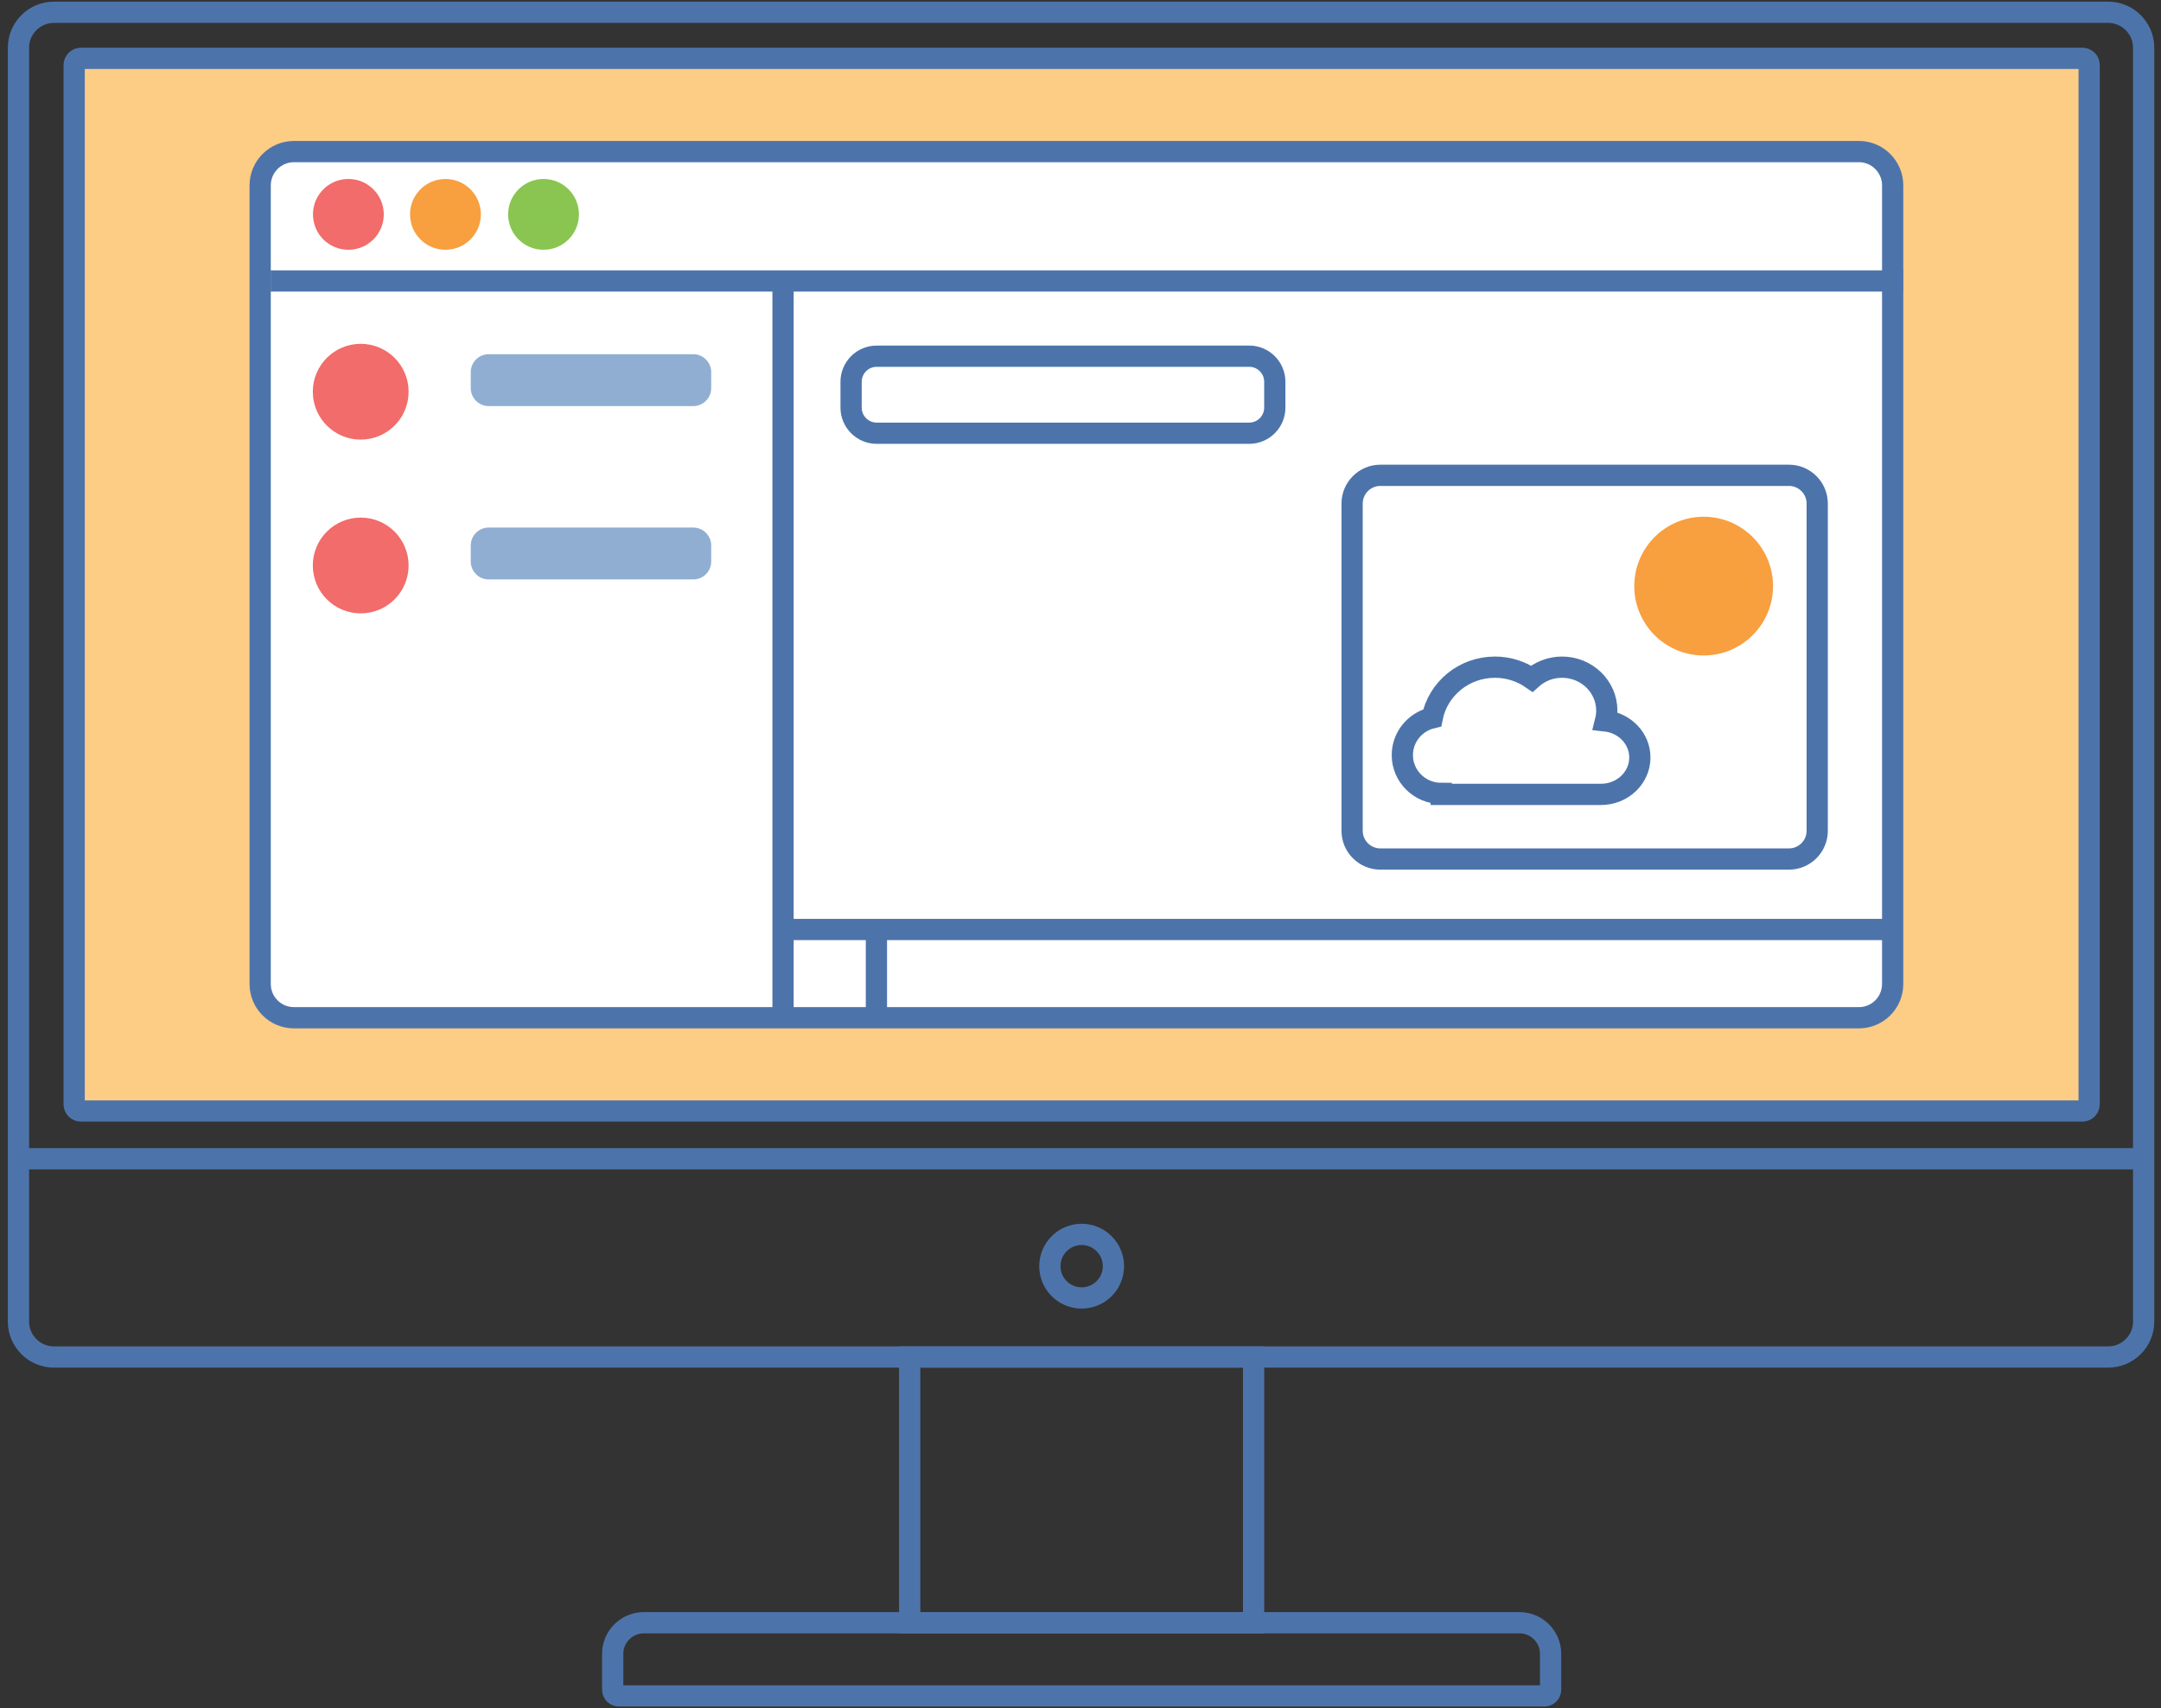 <?xml version="1.0" encoding="UTF-8"?>
<svg width="234px" height="185px" viewBox="0 0 234 185" version="1.1" xmlns="http://www.w3.org/2000/svg" xmlns:xlink="http://www.w3.org/1999/xlink">
    <rect x="0" y="0" width="234" height="185" fill="#333333" stroke="none"/>
    <!-- Generator: Sketch 48.2 (47327) - http://www.bohemiancoding.com/sketch -->
    <title>Group 111</title>
    <desc>Created with Sketch.</desc>
    <defs></defs>
    <g id="Artboard" stroke="none" stroke-width="1" fill="none" fill-rule="evenodd" transform="translate(-21, -207)">
        <g id="Group-111" transform="translate(23, 208)">
            <path d="M226.289,145.945 L3.832,145.945 C1.725,145.945 -0,144.22 -0,142.113 L-0,4.162 C-0,2.054 1.725,0.33 3.832,0.33 L226.289,0.33 C228.396,0.33 230.121,2.054 230.121,4.162 L230.121,142.113 C230.121,144.22 228.396,145.945 226.289,145.945 Z" id="Stroke-81" stroke="#4D74AA" stroke-width="2.3"></path>
            <polygon id="Stroke-83" stroke="#4D74AA" stroke-width="2.3" points="96.505 174.721 133.745 174.721 133.745 145.945 96.505 145.945"></polygon>
            <path d="M165.233,182.644 L65.017,182.644 C64.648,182.644 64.345,182.342 64.345,181.972 L64.345,178.082 C64.345,176.233 65.857,174.721 67.705,174.721 L162.545,174.721 C164.393,174.721 165.905,176.233 165.905,178.082 L165.905,181.972 C165.905,182.342 165.603,182.644 165.233,182.644 Z" id="Stroke-85" stroke="#4D74AA" stroke-width="2.3"></path>
            <path d="M0,124.477 L230.12,124.477" id="Stroke-86" stroke="#4D74AA" stroke-width="2.3"></path>
            <path d="M223.494,119.306 L6.757,119.306 C6.358,119.306 6.032,118.98 6.032,118.58 L6.032,6.042 C6.032,5.643 6.358,5.317 6.757,5.317 L223.494,5.317 C223.893,5.317 224.22,5.643 224.22,6.042 L224.22,118.58 C224.22,118.98 223.893,119.306 223.494,119.306" id="Fill-87" fill="#FDCC85"></path>
            <path d="M223.494,119.306 L6.757,119.306 C6.358,119.306 6.032,118.98 6.032,118.58 L6.032,6.042 C6.032,5.643 6.358,5.317 6.757,5.317 L223.494,5.317 C223.893,5.317 224.22,5.643 224.22,6.042 L224.22,118.58 C224.22,118.98 223.893,119.306 223.494,119.306 Z" id="Stroke-88" stroke="#4D74AA" stroke-width="2.3"></path>
            <path d="M118.567,136.111 C118.567,138.011 117.026,139.552 115.125,139.552 C113.224,139.552 111.683,138.011 111.683,136.111 C111.683,134.21 113.224,132.669 115.125,132.669 C117.026,132.669 118.567,134.21 118.567,136.111 Z" id="Stroke-89" stroke="#4D74AA" stroke-width="2.3"></path>
            <path d="M199.291,109.208 L29.825,109.208 C27.809,109.208 26.173,107.573 26.173,105.557 L26.173,19.066 C26.173,17.057 27.817,15.414 29.825,15.414 L199.292,15.414 C201.3,15.414 202.943,17.057 202.943,19.065 L202.943,105.557 C202.943,107.573 201.308,109.208 199.291,109.208" id="Fill-90" fill="#FFFFFF"></path>
            <path d="M199.291,109.208 L29.825,109.208 C27.809,109.208 26.173,107.573 26.173,105.557 L26.173,19.066 C26.173,17.057 27.817,15.414 29.825,15.414 L199.292,15.414 C201.3,15.414 202.943,17.057 202.943,19.065 L202.943,105.557 C202.943,107.573 201.308,109.208 199.291,109.208 Z" id="Stroke-91" stroke="#4D74AA" stroke-width="2.3"></path>
            <path d="M27.308,29.425 L204.078,29.425" id="Stroke-92" stroke="#4D74AA" stroke-width="2.3"></path>
            <path d="M82.79,29.425 L82.79,109.209" id="Stroke-93" stroke="#4D74AA" stroke-width="2.3"></path>
            <path d="M133.274,45.912 L92.924,45.912 C91.403,45.912 90.159,44.668 90.159,43.147 L90.159,40.336 C90.159,38.815 91.403,37.571 92.924,37.571 L133.274,37.571 C134.795,37.571 136.039,38.815 136.039,40.336 L136.039,43.147 C136.039,44.668 134.795,45.912 133.274,45.912 Z" id="Stroke-94" stroke="#4D74AA" stroke-width="2.3"></path>
            <path d="M191.72,92.021 L147.465,92.021 C145.785,92.021 144.411,90.647 144.411,88.968 L144.411,53.523 C144.411,51.844 145.785,50.47 147.465,50.47 L191.72,50.47 C193.4,50.47 194.774,51.844 194.774,53.523 L194.774,88.968 C194.774,90.647 193.4,92.021 191.72,92.021 Z" id="Stroke-95" stroke="#4D74AA" stroke-width="2.3"></path>
            <path d="M42.245,41.418 C42.245,44.282 39.924,46.604 37.059,46.604 C34.195,46.604 31.873,44.282 31.873,41.418 C31.873,38.554 34.195,36.232 37.059,36.232 C39.924,36.232 42.245,38.554 42.245,41.418" id="Fill-96" fill="#F16C6A"></path>
            <path d="M42.245,60.234 C42.245,63.098 39.924,65.42 37.059,65.42 C34.195,65.42 31.873,63.098 31.873,60.234 C31.873,57.37 34.195,55.048 37.059,55.048 C39.924,55.048 42.245,57.37 42.245,60.234" id="Fill-97" fill="#F16C6A"></path>
            <path d="M73.073,42.973 L50.913,42.973 C49.847,42.973 48.975,42.1 48.975,41.035 L48.975,39.294 C48.975,38.227 49.847,37.355 50.913,37.355 L73.073,37.355 C74.139,37.355 75.011,38.227 75.011,39.294 L75.011,41.035 C75.011,42.1 74.139,42.973 73.073,42.973" id="Fill-98" fill="#8FAED2"></path>
            <path d="M73.073,61.746 L50.913,61.746 C49.847,61.746 48.975,60.873 48.975,59.807 L48.975,58.067 C48.975,57 49.847,56.128 50.913,56.128 L73.073,56.128 C74.139,56.128 75.011,57 75.011,58.067 L75.011,59.807 C75.011,60.873 74.139,61.746 73.073,61.746" id="Fill-99" fill="#8FAED2"></path>
            <path d="M38.407,22.214 C38.407,23.696 37.205,24.898 35.723,24.898 C34.241,24.898 33.039,23.696 33.039,22.214 C33.039,20.732 34.241,19.53 35.723,19.53 C37.205,19.53 38.407,20.732 38.407,22.214" id="Fill-100" fill="#F16C6A"></path>
            <path d="M38.407,22.214 C38.407,23.696 37.205,24.898 35.723,24.898 C34.241,24.898 33.039,23.696 33.039,22.214 C33.039,20.732 34.241,19.53 35.723,19.53 C37.205,19.53 38.407,20.732 38.407,22.214 Z" id="Stroke-101" stroke="#F16C6A" stroke-width="2.3"></path>
            <path d="M48.919,22.214 C48.919,23.696 47.717,24.898 46.234,24.898 C44.752,24.898 43.55,23.696 43.55,22.214 C43.55,20.732 44.752,19.53 46.234,19.53 C47.717,19.53 48.919,20.732 48.919,22.214" id="Fill-102" fill="#F8A03E"></path>
            <path d="M48.919,22.214 C48.919,23.696 47.717,24.898 46.234,24.898 C44.752,24.898 43.55,23.696 43.55,22.214 C43.55,20.732 44.752,19.53 46.234,19.53 C47.717,19.53 48.919,20.732 48.919,22.214 Z" id="Stroke-103" stroke="#F89F3F" stroke-width="2.3"></path>
            <path d="M59.54,22.214 C59.54,23.696 58.338,24.898 56.856,24.898 C55.374,24.898 54.172,23.696 54.172,22.214 C54.172,20.732 55.374,19.53 56.856,19.53 C58.338,19.53 59.54,20.732 59.54,22.214" id="Fill-104" fill="#89C551"></path>
            <path d="M59.54,22.214 C59.54,23.696 58.338,24.898 56.856,24.898 C55.374,24.898 54.172,23.696 54.172,22.214 C54.172,20.732 55.374,19.53 56.856,19.53 C58.338,19.53 59.54,20.732 59.54,22.214 Z" id="Stroke-105" stroke="#89C550" stroke-width="2.3"></path>
            <path d="M171.849,77.062 C171.938,76.706 171.99,76.336 171.99,75.954 C171.99,73.354 169.82,71.246 167.143,71.246 C165.878,71.246 164.73,71.72 163.868,72.491 C162.739,71.709 161.365,71.246 159.878,71.246 C156.508,71.246 153.704,73.605 153.084,76.73 C151.23,77.165 149.849,78.804 149.849,80.766 C149.849,83.059 151.735,84.918 154.062,84.918 L154.062,85.023 L171.356,85.023 C173.682,85.023 175.569,83.235 175.569,81.028 C175.569,78.98 173.943,77.294 171.849,77.062 Z" id="Stroke-106" stroke="#4D74AA" stroke-width="2.3"></path>
            <path d="M188.839,62.468 C188.839,65.982 185.99,68.83 182.476,68.83 C178.963,68.83 176.114,65.982 176.114,62.468 C176.114,58.954 178.963,56.106 182.476,56.106 C185.99,56.106 188.839,58.954 188.839,62.468" id="Fill-107" fill="#F8A03E"></path>
            <path d="M188.839,62.468 C188.839,65.982 185.99,68.83 182.476,68.83 C178.963,68.83 176.114,65.982 176.114,62.468 C176.114,58.954 178.963,56.106 182.476,56.106 C185.99,56.106 188.839,58.954 188.839,62.468 Z" id="Stroke-108" stroke="#F89F3F" stroke-width="2.3"></path>
            <path d="M83.039,99.652 L203.192,99.652" id="Stroke-109" stroke="#4D74AA" stroke-width="2.3"></path>
            <path d="M92.902,99.652 L92.902,108.453" id="Stroke-110" stroke="#4D74AA" stroke-width="2.3"></path>
        </g>
    </g>
</svg>
